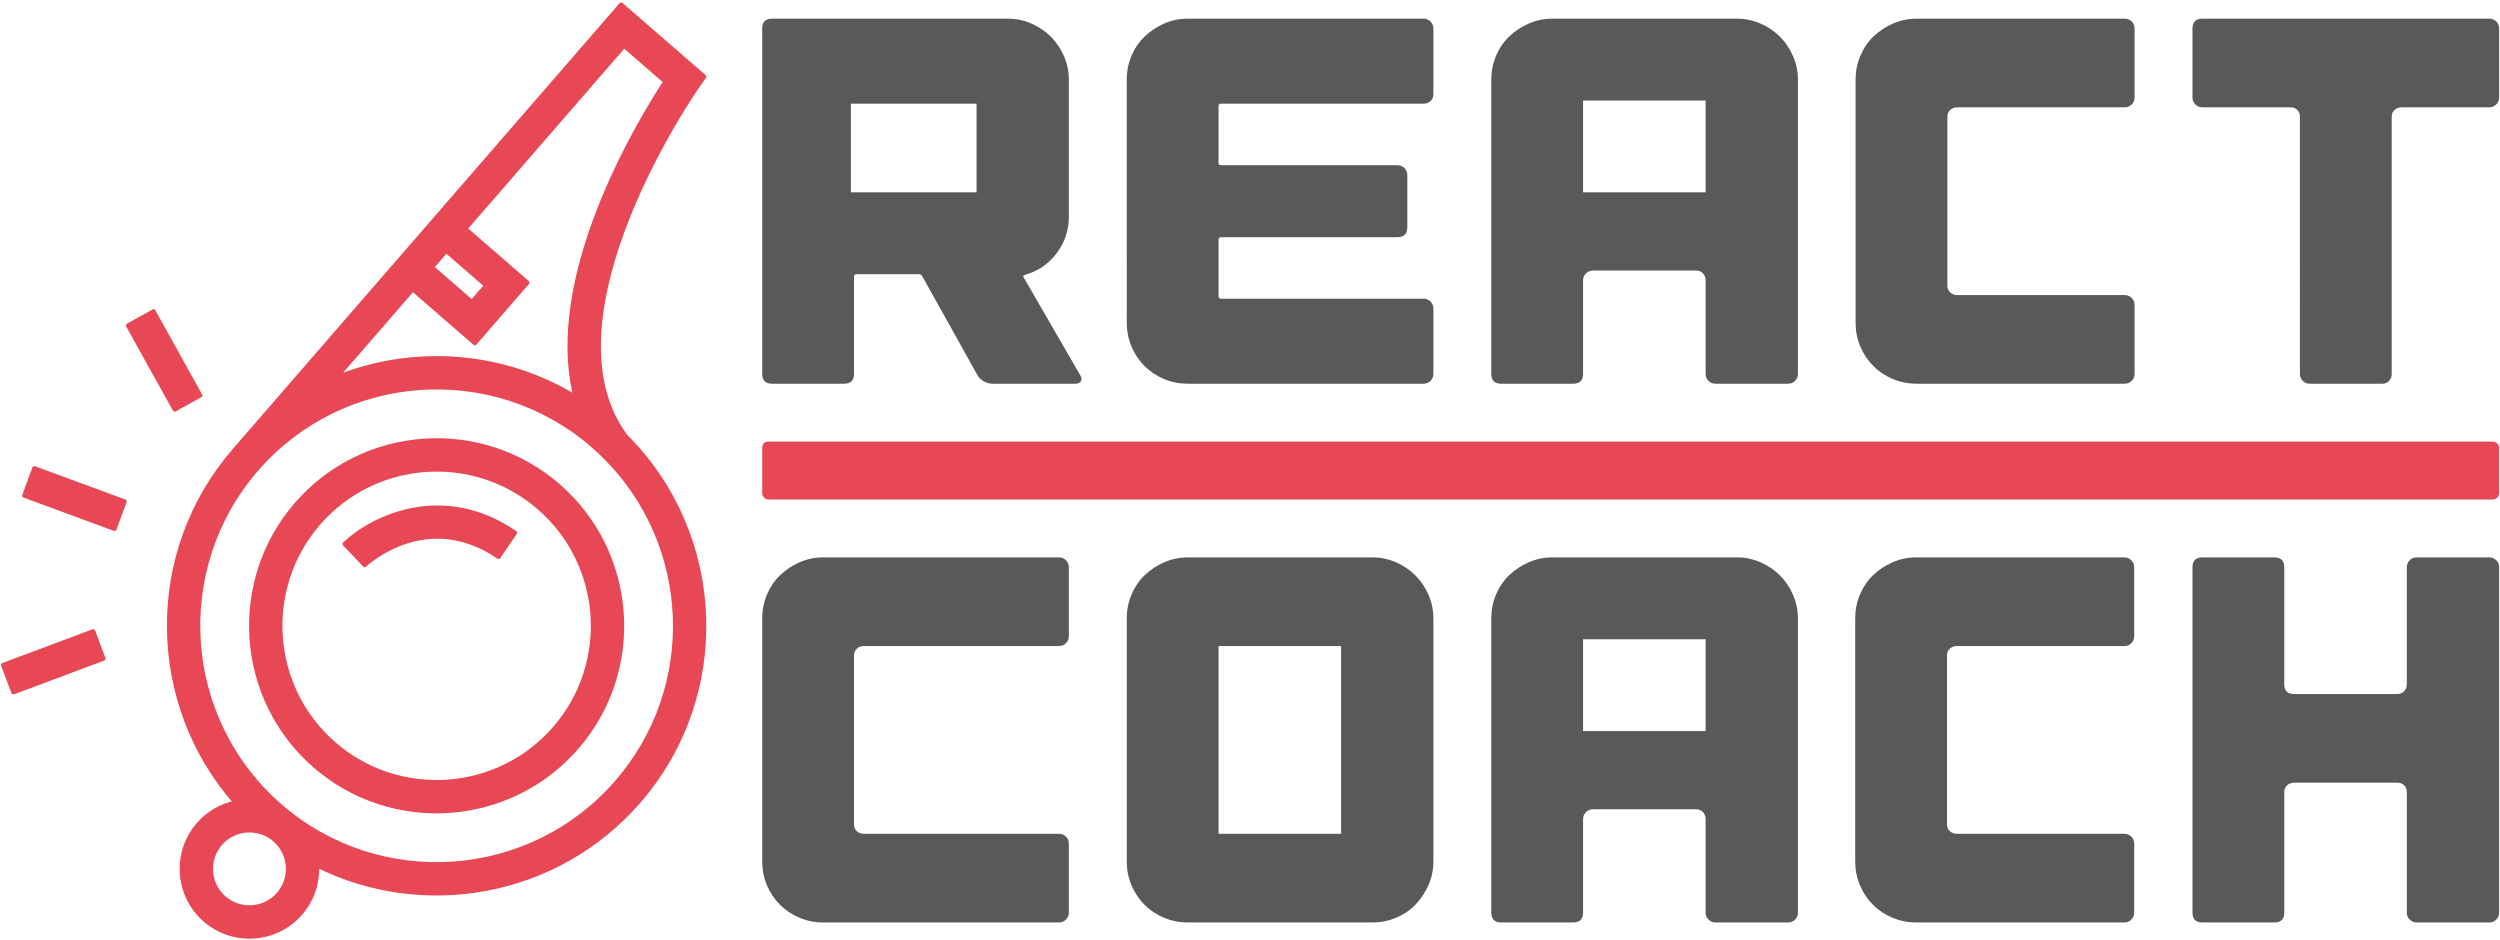 <svg width="625" height="235" viewBox="0 0 625 235" xmlns="http://www.w3.org/2000/svg"><title>react-coach</title><g fill-rule="nonzero" fill="none"><g stroke="#E84855" fill="#E84855" stroke-linecap="round" stroke-linejoin="round"><path d="M74.107 126.023c-16.78 19.336-14.7 48.72 4.624 65.486 19.327 16.77 48.71 14.686 65.49-4.648 16.768-19.324 14.673-48.692-4.65-65.464-19.325-16.768-48.692-14.702-65.463 4.625zm64.565 56.024c-14.128 16.28-38.858 18.036-55.128 3.918-16.267-14.117-18.015-38.848-3.888-55.128 14.114-16.266 38.833-18.01 55.102-3.895 16.27 14.122 18.028 38.84 3.914 55.105z"/><path d="M58.583 112.552h.002c-22.198 25.584-21.504 63.347.268 88.095-3.49.733-6.777 2.57-9.292 5.468-6.13 7.062-5.37 17.787 1.69 23.91 7.057 6.126 17.79 5.372 23.918-1.69 2.98-3.434 4.325-7.734 4.114-11.95 26.676 13.29 60.036 7.477 80.458-16.056 23.16-26.694 21.38-66.67-3.293-91.26-22.1-29.688 17.338-86.623 17.74-87.198l1.895-2.712-20.798-18.047-96.7 111.44zm52.963-49.823l9.974 8.653-3.543 4.085L108 66.812l3.546-4.083zM69.62 223.52c-3.473 4.004-9.557 4.43-13.557.957-4.003-3.474-4.433-9.55-.96-13.553 3.475-4.002 9.552-4.436 13.555-.962 4 3.47 4.436 9.555.962 13.558zm84.574-28.003c-21.55 24.833-59.282 27.505-84.113 5.96-24.827-21.544-27.496-59.276-5.948-84.11 21.534-24.816 59.258-27.482 84.087-5.938.923.802 1.814 1.63 2.677 2.475.024.03.045.063.07.095l.014-.01c22.236 21.87 23.92 57.666 3.214 81.527zM166.32 20.412c-6.94 10.628-29.978 48.996-22.46 78.786-18.29-11.102-40.546-12.553-59.768-4.835l19.095-22.007 15.523 13.472 13.167-15.175-15.524-13.47 39.664-45.71 10.302 8.94z"/><path d="M86.113 135.986l5.06 5.318c.625-.586 15.58-14.3 33.47-2.05l4.148-6.067c-18.296-12.527-35.914-3.646-42.677 2.8zM8.564 117.028l22.612 8.322-2.536 6.89-22.61-8.322zM31.974 81.364l6.418-3.565 11.695 21.053-6.418 3.565zM.745 166.23l22.563-8.443 2.577 6.886-22.564 8.442z"/></g><g fill="#58595B"><path d="M270.083 93.846c.347.61.39 1.108.13 1.5-.26.39-.74.586-1.434.586h-20.73c-.697 0-1.392-.196-2.087-.587-.697-.39-1.218-.89-1.564-1.5l-13.82-24.77c-.176-.348-.48-.522-.914-.522H214.15c-.435 0-.65.218-.65.652v24.25c0 1.652-.828 2.477-2.478 2.477H193.03c-1.653 0-2.478-.825-2.478-2.477V7.145c0-1.65.825-2.48 2.477-2.48h58.93c2.087 0 4.063.415 5.933 1.24 1.868.827 3.476 1.913 4.824 3.26 1.347 1.348 2.432 2.955 3.26 4.823.824 1.87 1.238 3.846 1.238 5.932v34.29c0 3.304-.978 6.28-2.934 8.93-1.955 2.653-4.454 4.457-7.496 5.412l-.39.13c-.61.175-.74.436-.393.782l.13.26 13.953 24.122zm-25.945-67.928h-31.42v22.165h31.42V25.918zM304.633 26.57v14.21c0 .35.216.522.652.522h44.068c.694 0 1.28.24 1.76.717.478.478.718 1.064.718 1.76v13.037c0 1.652-.826 2.477-2.477 2.477h-44.068c-.436 0-.652.218-.652.652v14.08c0 .437.216.653.652.653h50.587c.695 0 1.282.24 1.76.716.478.48.718 1.065.718 1.76v16.297c0 .697-.24 1.283-.717 1.76-.48.48-1.065.717-1.76.717H296.94c-2.085 0-4.063-.39-5.93-1.173-1.87-.782-3.5-1.868-4.89-3.26-1.392-1.39-2.477-3.02-3.26-4.89-.782-1.867-1.173-3.845-1.173-5.93V19.92c0-2.086.39-4.062 1.173-5.932.783-1.868 1.868-3.476 3.26-4.824 1.39-1.346 3.02-2.432 4.89-3.26 1.867-.824 3.845-1.238 5.93-1.238h58.932c.695 0 1.282.24 1.76.717.478.48.718 1.065.718 1.76V23.57c0 .698-.24 1.262-.717 1.696-.48.436-1.065.652-1.76.652h-50.588c-.436 0-.652.218-.652.652zM434.23 4.666c2.086 0 4.062.414 5.932 1.24 1.868.826 3.476 1.912 4.824 3.258 1.347 1.35 2.433 2.956 3.26 4.824.825 1.87 1.238 3.846 1.238 5.932v73.534c0 .697-.24 1.283-.717 1.76-.48.48-1.065.717-1.76.717h-18.123c-.697 0-1.284-.237-1.76-.716-.48-.477-.718-1.063-.718-1.76V70.116c0-.695-.218-1.282-.65-1.76-.438-.477-1.002-.717-1.696-.717h-25.815c-.696 0-1.283.24-1.76.716-.48.48-.717 1.065-.717 1.76v23.338c0 1.652-.827 2.477-2.478 2.477h-17.992c-1.652 0-2.478-.824-2.478-2.476V19.92c0-2.086.392-4.062 1.174-5.932.782-1.868 1.868-3.476 3.26-4.824 1.39-1.346 3.02-2.432 4.89-3.26 1.867-.824 3.845-1.238 5.932-1.238h46.154zm-7.823 43.417V25.136h-30.64v22.947h30.64zM487.56 27.482c-.48.436-.718 1-.718 1.695V71.42c0 .697.238 1.26.717 1.695.476.436 1.062.652 1.76.652h41.85c.696 0 1.283.24 1.762.717.477.48.717 1.065.717 1.76v17.21c0 .697-.24 1.283-.718 1.76-.48.48-1.065.717-1.76.717H479.15c-2.087 0-4.064-.39-5.933-1.172-1.87-.782-3.5-1.868-4.89-3.26-1.39-1.39-2.477-3.02-3.26-4.89-.78-1.867-1.173-3.845-1.173-5.93V19.92c0-2.086.392-4.062 1.174-5.932.782-1.868 1.868-3.476 3.26-4.824 1.39-1.346 3.02-2.432 4.89-3.26 1.867-.824 3.845-1.238 5.932-1.238h52.021c.696 0 1.283.24 1.762.717.477.48.717 1.065.717 1.76v17.21c0 .697-.24 1.283-.718 1.76-.48.48-1.065.717-1.76.717h-41.853c-.698 0-1.285.22-1.76.652zM624.782 24.354c0 .697-.24 1.283-.717 1.76-.48.48-1.065.717-1.76.717H600.4c-.696 0-1.283.22-1.76.653-.48.436-.717 1-.717 1.695v64.277c0 .697-.218 1.283-.652 1.76-.435.48-1 .717-1.693.717h-18.123c-.696 0-1.283-.238-1.76-.717-.48-.477-.718-1.063-.718-1.76V29.178c0-.695-.218-1.26-.65-1.695-.438-.434-1-.652-1.696-.652h-22.033c-.696 0-1.283-.237-1.76-.716-.48-.477-.718-1.063-.718-1.76V7.144c0-1.65.824-2.478 2.477-2.478h71.711c.694 0 1.28.24 1.76.717.477.48.717 1.065.717 1.76v17.21z"/><g><path d="M214.216 162.165c-.48.436-.717 1-.717 1.695v42.242c0 .697.237 1.262.716 1.695.477.436 1.063.652 1.76.652h48.762c.695 0 1.28.24 1.76.716.477.48.717 1.064.717 1.76v17.21c0 .696-.24 1.284-.717 1.76-.48.48-1.065.718-1.76.718h-58.93c-2.086 0-4.064-.393-5.932-1.174-1.87-.783-3.5-1.867-4.89-3.26-1.39-1.39-2.476-3.02-3.26-4.89-.78-1.868-1.172-3.845-1.172-5.93v-60.761c0-2.086.39-4.062 1.173-5.932s1.868-3.477 3.26-4.825c1.39-1.346 3.02-2.432 4.89-3.258 1.867-.826 3.845-1.24 5.93-1.24h58.932c.695 0 1.28.242 1.76.72.477.478.717 1.063.717 1.76v17.21c0 .695-.24 1.282-.717 1.76-.48.478-1.065.716-1.76.716h-48.762c-.696.002-1.283.22-1.76.655zM343.096 139.347c2.086 0 4.062.414 5.932 1.24 1.87.826 3.477 1.912 4.824 3.258 1.346 1.35 2.432 2.956 3.26 4.825.824 1.87 1.238 3.846 1.238 5.932v60.758c0 2.086-.414 4.062-1.238 5.932-.828 1.87-1.914 3.5-3.26 4.89-1.348 1.392-2.955 2.476-4.824 3.26-1.87.78-3.846 1.173-5.932 1.173H296.94c-2.085 0-4.063-.393-5.93-1.174-1.87-.782-3.5-1.866-4.89-3.26-1.392-1.388-2.477-3.02-3.26-4.888-.782-1.87-1.173-3.846-1.173-5.932v-60.758c0-2.086.39-4.062 1.173-5.932s1.868-3.477 3.26-4.825c1.39-1.346 3.02-2.432 4.89-3.258 1.867-.826 3.845-1.24 5.93-1.24h46.156zm-7.823 22.165h-30.64v46.938h30.64v-46.938zM434.23 139.347c2.086 0 4.062.414 5.932 1.24 1.868.826 3.476 1.912 4.824 3.258 1.347 1.35 2.433 2.956 3.26 4.825.825 1.87 1.238 3.846 1.238 5.932v73.533c0 .697-.24 1.285-.717 1.762-.48.48-1.065.717-1.76.717h-18.123c-.697 0-1.284-.238-1.76-.717-.48-.477-.718-1.064-.718-1.762v-23.338c0-.693-.218-1.28-.65-1.76-.438-.477-1.002-.717-1.696-.717h-25.815c-.696 0-1.283.24-1.76.717-.48.48-.717 1.066-.717 1.76v23.338c0 1.652-.827 2.48-2.478 2.48h-17.992c-1.652 0-2.478-.827-2.478-2.48v-73.533c0-2.086.392-4.062 1.174-5.932.782-1.87 1.868-3.477 3.26-4.825 1.39-1.346 3.02-2.432 4.89-3.258 1.867-.826 3.845-1.24 5.932-1.24h46.154zm-7.823 43.417v-22.947h-30.64v22.947h30.64zM487.462 162.165c-.48.436-.717 1-.717 1.695v42.242c0 .697.238 1.262.717 1.695.477.436 1.063.652 1.76.652h41.852c.695 0 1.282.24 1.76.716.478.48.718 1.064.718 1.76v17.21c0 .696-.24 1.284-.717 1.76-.48.48-1.065.718-1.76.718h-52.022c-2.087 0-4.064-.393-5.933-1.174-1.87-.783-3.5-1.867-4.89-3.26-1.39-1.39-2.477-3.02-3.26-4.89-.78-1.868-1.173-3.845-1.173-5.93v-60.761c0-2.086.392-4.062 1.174-5.932.783-1.87 1.87-3.477 3.26-4.825 1.39-1.346 3.02-2.432 4.89-3.258 1.868-.826 3.846-1.24 5.933-1.24h52.021c.695 0 1.282.242 1.76.72s.718 1.063.718 1.76v17.21c0 .695-.24 1.282-.717 1.76-.48.478-1.065.716-1.76.716H489.22c-.697.002-1.284.22-1.76.655zM622.305 139.347c.694 0 1.28.242 1.76.72.477.478.718 1.063.718 1.76v86.31c0 .696-.24 1.284-.718 1.76-.48.48-1.065.718-1.76.718h-18.123c-.696 0-1.283-.238-1.76-.717-.48-.477-.717-1.064-.717-1.762V198.02c0-.694-.22-1.26-.652-1.696-.436-.434-1-.65-1.695-.65h-25.814c-.697 0-1.283.217-1.76.65-.48.438-.718 1.002-.718 1.695v30.116c0 1.652-.827 2.48-2.478 2.48h-17.992c-1.65 0-2.477-.827-2.477-2.48v-86.31c0-1.65.824-2.48 2.476-2.48h17.992c1.65 0 2.478.83 2.478 2.48v29.204c0 1.652.825 2.48 2.478 2.48h25.814c.695 0 1.26-.24 1.695-.72.434-.477.652-1.062.652-1.76v-29.204c0-.695.238-1.28.717-1.76.477-.477 1.063-.72 1.76-.72h18.123z"/></g></g><path d="M624.782 123.258c0 .454-.155.84-.468 1.146-.312.315-.696.472-1.15.472H192.17c-.454 0-.838-.156-1.15-.472-.312-.308-.468-.692-.468-1.146V112.02c0-1.077.54-1.617 1.618-1.617h430.994c.454 0 .838.156 1.15.467.312.31.468.697.468 1.15v11.238z" fill="#E84855"/></g></svg>